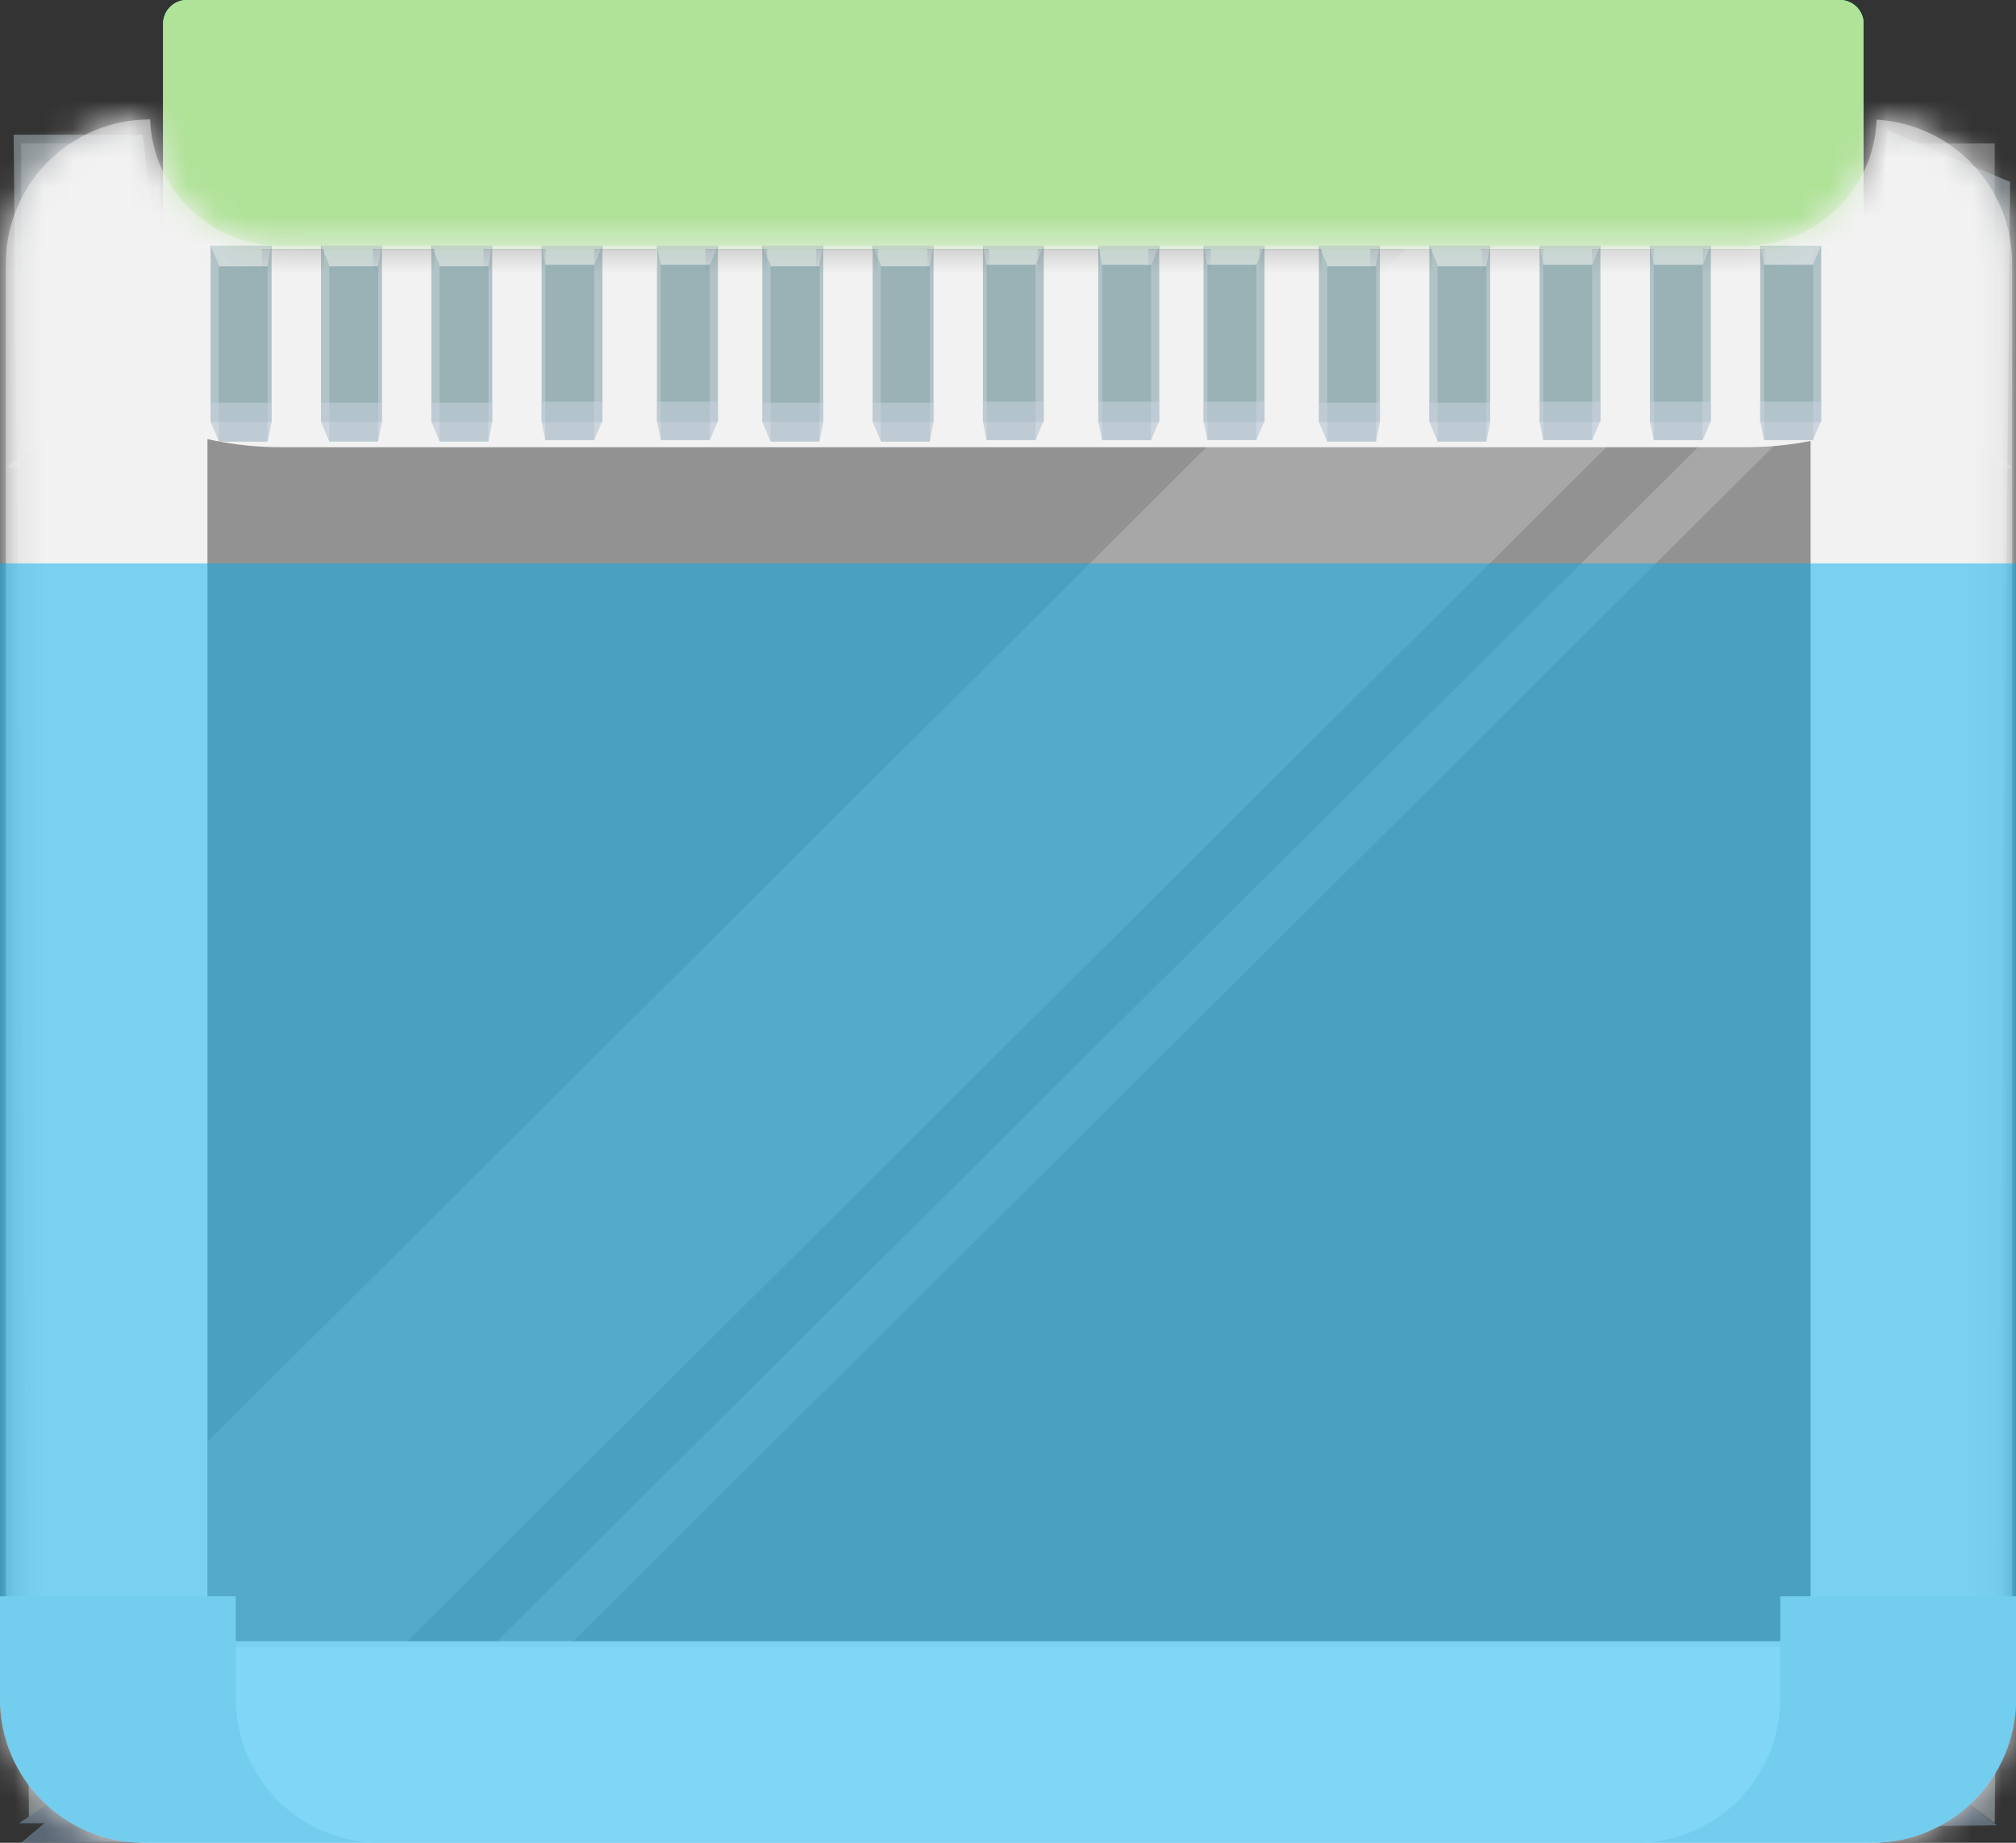<svg width="70" height="64" viewBox="0 0 70 64" fill="none" xmlns="http://www.w3.org/2000/svg">
<rect x="0" y="0" width="70" height="64" fill="#333333" stroke="none"/>
<path d="M9.083 6.727L7.406 6.727L7.406 14.207L9.083 14.207L9.083 6.727Z" fill="#4CD38B"/>
<path d="M12.933 6.727L11.256 6.727L11.256 14.207L12.933 14.207L12.933 6.727Z" fill="#4CD38B"/>
<path d="M16.78 6.727L15.103 6.727L15.103 14.207L16.78 14.207L16.78 6.727Z" fill="#4CD38B"/>
<path d="M20.629 6.727L18.952 6.727L18.952 14.207L20.629 14.207L20.629 6.727Z" fill="#4CD38B"/>
<path d="M24.479 6.727L22.802 6.727L22.802 14.207L24.479 14.207L24.479 6.727Z" fill="#4CD38B"/>
<path d="M28.327 6.727L26.65 6.727L26.65 14.207L28.327 14.207L28.327 6.727Z" fill="#4CD38B"/>
<path d="M32.176 6.727L30.499 6.727L30.499 14.207L32.176 14.207L32.176 6.727Z" fill="#4CD38B"/>
<path d="M36.025 6.727L34.348 6.727L34.348 14.207L36.025 14.207L36.025 6.727Z" fill="#4CD38B"/>
<path d="M39.873 6.727L38.196 6.727L38.196 14.207L39.873 14.207L39.873 6.727Z" fill="#4CD38B"/>
<path d="M43.722 6.727L42.045 6.727L42.045 14.207L43.722 14.207L43.722 6.727Z" fill="#4CD38B"/>
<path d="M47.572 6.727L45.895 6.727L45.895 14.207L47.572 14.207L47.572 6.727Z" fill="#4CD38B"/>
<path d="M51.419 6.727L49.742 6.727L49.742 14.207L51.419 14.207L51.419 6.727Z" fill="#4CD38B"/>
<path d="M55.269 6.727L53.592 6.727L53.592 14.207L55.269 14.207L55.269 6.727Z" fill="#4CD38B"/>
<path d="M59.118 6.727L57.441 6.727L57.441 14.207L59.118 14.207L59.118 6.727Z" fill="#4CD38B"/>
<path d="M62.967 6.727L61.29 6.727L61.29 14.207L62.967 14.207L62.967 6.727Z" fill="#4CD38B"/>
<path d="M9.083 5.252L7.406 5.252L7.406 12.733L9.083 12.733L9.083 5.252Z" fill="#51E094"/>
<path d="M12.933 5.252L11.256 5.252L11.256 12.733L12.933 12.733L12.933 5.252Z" fill="#51E094"/>
<path d="M16.78 5.252L15.104 5.252L15.104 12.733L16.78 12.733L16.78 5.252Z" fill="#51E094"/>
<path d="M20.63 5.252L18.953 5.252L18.953 12.733L20.63 12.733L20.63 5.252Z" fill="#51E094"/>
<path d="M24.479 5.252L22.802 5.252L22.802 12.733L24.479 12.733L24.479 5.252Z" fill="#51E094"/>
<path d="M28.327 5.252L26.65 5.252L26.65 12.733L28.327 12.733L28.327 5.252Z" fill="#51E094"/>
<path d="M32.176 5.252L30.499 5.252L30.499 12.733L32.176 12.733L32.176 5.252Z" fill="#51E094"/>
<path d="M36.025 5.252L34.348 5.252L34.348 12.733L36.025 12.733L36.025 5.252Z" fill="#51E094"/>
<path d="M39.873 5.252L38.196 5.252L38.196 12.733L39.873 12.733L39.873 5.252Z" fill="#51E094"/>
<path d="M43.722 5.252L42.045 5.252L42.045 12.733L43.722 12.733L43.722 5.252Z" fill="#51E094"/>
<path d="M47.572 5.252L45.895 5.252L45.895 12.733L47.572 12.733L47.572 5.252Z" fill="#51E094"/>
<path d="M51.42 5.252L49.743 5.252L49.743 12.733L51.42 12.733L51.42 5.252Z" fill="#51E094"/>
<path d="M55.269 5.252L53.592 5.252L53.592 12.733L55.269 12.733L55.269 5.252Z" fill="#51E094"/>
<path d="M59.118 5.252L57.441 5.252L57.441 12.733L59.118 12.733L59.118 5.252Z" fill="#51E094"/>
<path d="M62.968 5.252L61.291 5.252L61.291 12.733L62.968 12.733L62.968 5.252Z" fill="#51E094"/>
<path d="M9.083 2.25L7.406 2.25L7.406 9.73L9.083 9.73L9.083 2.25Z" fill="#45BF80"/>
<path d="M12.933 2.25L11.256 2.25L11.256 9.73L12.933 9.73L12.933 2.25Z" fill="#45BF80"/>
<path d="M16.78 2.25L15.103 2.25L15.103 9.73L16.78 9.73L16.78 2.25Z" fill="#45BF80"/>
<path d="M20.629 2.25L18.952 2.25L18.952 9.73L20.629 9.73L20.629 2.25Z" fill="#45BF80"/>
<path d="M24.479 2.25L22.802 2.25L22.802 9.73L24.479 9.73L24.479 2.25Z" fill="#45BF80"/>
<path d="M28.327 2.25L26.65 2.25L26.65 9.73L28.327 9.73L28.327 2.25Z" fill="#45BF80"/>
<path d="M32.176 2.25L30.499 2.25L30.499 9.73L32.176 9.73L32.176 2.25Z" fill="#45BF80"/>
<path d="M36.025 2.25L34.348 2.25L34.348 9.73L36.025 9.73L36.025 2.25Z" fill="#45BF80"/>
<path d="M39.873 2.25L38.196 2.25L38.196 9.73L39.873 9.73L39.873 2.25Z" fill="#45BF80"/>
<path d="M43.722 2.25L42.045 2.25L42.045 9.73L43.722 9.73L43.722 2.25Z" fill="#45BF80"/>
<path d="M47.572 2.25L45.895 2.25L45.895 9.73L47.572 9.73L47.572 2.25Z" fill="#45BF80"/>
<path d="M51.419 2.25L49.742 2.25L49.742 9.73L51.419 9.73L51.419 2.25Z" fill="#45BF80"/>
<path d="M55.269 2.25L53.592 2.25L53.592 9.73L55.269 9.73L55.269 2.25Z" fill="#45BF80"/>
<path d="M59.118 2.25L57.441 2.25L57.441 9.73L59.118 9.73L59.118 2.25Z" fill="#45BF80"/>
<path d="M62.967 2.25L61.29 2.25L61.29 9.73L62.967 9.73L62.967 2.25Z" fill="#45BF80"/>
<path d="M63.876 8.648L6.498 8.648C6.038 8.648 5.667 8.281 5.667 7.827L5.667 0.821C5.667 0.367 6.038 0 6.498 -1.14716e-10L63.874 -8.03504e-09C64.334 -8.09847e-09 64.706 0.367 64.706 0.821L64.706 7.827C64.707 8.281 64.334 8.648 63.876 8.648Z" fill="#4CD38B"/>
<path d="M63.876 8.648L6.498 8.648C6.038 8.648 5.667 8.281 5.667 7.827L5.667 0.821C5.667 0.367 6.038 0 6.498 -1.14716e-10L63.874 -8.03504e-09C64.334 -8.09847e-09 64.706 0.367 64.706 0.821L64.706 7.827C64.707 8.281 64.334 8.648 63.876 8.648Z" fill="#4CD38B"/>
<path d="M63.876 4.325L6.498 4.325C6.038 4.325 5.667 3.956 5.667 3.502L5.667 0.821C5.667 0.367 6.038 0 6.498 -1.14716e-10L63.874 -8.03504e-09C64.334 -8.09847e-09 64.706 0.367 64.706 0.821L64.706 3.502C64.707 3.956 64.334 4.325 63.876 4.325Z" fill="#54E899"/>
<path d="M64.707 2.25L5.667 2.25L5.667 5.948L64.707 5.948L64.707 2.25Z" fill="#51E094"/>
<path opacity="0.5" d="M9.098 8.7L8.501 8.7L8.501 14.155L9.098 14.155L9.098 8.7Z" fill="#58F4A3"/>
<path opacity="0.5" d="M12.977 8.7L12.231 8.7L12.231 14.155L12.977 14.155L12.977 8.7Z" fill="#58F4A3"/>
<path opacity="0.5" d="M16.707 8.7L16.111 8.7L16.111 14.155L16.707 14.155L16.707 8.7Z" fill="#58F4A3"/>
<path opacity="0.5" d="M20.587 8.7L19.99 8.7L19.99 14.155L20.587 14.155L20.587 8.7Z" fill="#58F4A3"/>
<path opacity="0.5" d="M24.466 8.7L23.869 8.7L23.869 14.155L24.466 14.155L24.466 8.7Z" fill="#58F4A3"/>
<path opacity="0.5" d="M28.345 8.7L27.748 8.7L27.748 14.155L28.345 14.155L28.345 8.7Z" fill="#58F4A3"/>
<path opacity="0.5" d="M32.224 8.7L31.478 8.7L31.478 14.155L32.224 14.155L32.224 8.7Z" fill="#58F4A3"/>
<path opacity="0.5" d="M35.954 8.7L35.357 8.7L35.357 14.155L35.954 14.155L35.954 8.7Z" fill="#58F4A3"/>
<path opacity="0.5" d="M39.833 8.7L39.236 8.7L39.236 14.155L39.833 14.155L39.833 8.7Z" fill="#58F4A3"/>
<path opacity="0.5" d="M43.712 8.7L43.115 8.7L43.115 14.155L43.712 14.155L43.712 8.7Z" fill="#58F4A3"/>
<path opacity="0.5" d="M47.591 8.7L46.994 8.7L46.994 14.155L47.591 14.155L47.591 8.7Z" fill="#58F4A3"/>
<path opacity="0.5" d="M51.47 8.7L50.724 8.7L50.724 14.155L51.47 14.155L51.47 8.7Z" fill="#58F4A3"/>
<path opacity="0.5" d="M55.2 8.7L54.603 8.7L54.603 14.155L55.2 14.155L55.2 8.7Z" fill="#58F4A3"/>
<path opacity="0.5" d="M59.079 8.7L58.482 8.7L58.482 14.155L59.079 14.155L59.079 8.7Z" fill="#58F4A3"/>
<path opacity="0.5" d="M62.958 8.7L62.362 8.7L62.362 14.155L62.958 14.155L62.958 8.7Z" fill="#58F4A3"/>
<path opacity="0.5" d="M63.879 8.648L62.858 8.648L61.665 5.947L61.665 2.25L62.858 -1.64762e-10L63.882 -3.06046e-10C64.338 -3.69068e-10 64.708 0.366 64.708 0.817L64.708 7.831C64.707 8.282 64.337 8.648 63.879 8.648Z" fill="#58F4A3"/>
<path opacity="0.5" d="M6.495 8.648L7.515 8.648L8.709 5.947L8.709 2.25L7.515 -2.55175e-10L6.493 -1.14098e-10C6.037 0 5.667 0.366 5.667 0.817L5.667 7.831C5.667 8.282 6.037 8.648 6.495 8.648Z" fill="#58F4A3"/>
<path d="M6.725 8.156C7.057 8.156 7.326 7.89 7.326 7.562C7.326 7.233 7.057 6.967 6.725 6.967C6.392 6.967 6.123 7.233 6.123 7.562C6.123 7.89 6.392 8.156 6.725 8.156Z" fill="#003E6B"/>
<path d="M63.569 1.681C63.901 1.681 64.17 1.415 64.17 1.087C64.17 0.759 63.901 0.493 63.569 0.493C63.236 0.493 62.967 0.759 62.967 1.087C62.967 1.415 63.236 1.681 63.569 1.681Z" fill="#003E6B"/>
<path d="M63.569 8.156C63.901 8.156 64.17 7.89 64.17 7.562C64.17 7.233 63.901 6.967 63.569 6.967C63.236 6.967 62.967 7.233 62.967 7.562C62.967 7.89 63.236 8.156 63.569 8.156Z" fill="#003E6B"/>
<path d="M63.819 1.626C63.881 1.533 63.916 1.423 63.916 1.305C63.916 0.976 63.648 0.71 63.315 0.71C63.226 0.71 63.141 0.731 63.065 0.766C63.172 0.603 63.357 0.494 63.569 0.494C63.901 0.494 64.17 0.759 64.17 1.088C64.17 1.327 64.025 1.532 63.819 1.626Z" fill="#3FAF75"/>
<path d="M63.315 7.93C63.648 7.93 63.916 7.664 63.916 7.336C63.916 7.222 63.882 7.116 63.825 7.026C64.028 7.122 64.17 7.324 64.17 7.561C64.17 7.89 63.901 8.155 63.569 8.155C63.352 8.155 63.163 8.04 63.058 7.871C63.136 7.908 63.222 7.93 63.315 7.93Z" fill="#378E60"/>
<path d="M6.725 1.681C7.057 1.681 7.326 1.415 7.326 1.087C7.326 0.759 7.057 0.493 6.725 0.493C6.392 0.493 6.123 0.759 6.123 1.087C6.123 1.415 6.392 1.681 6.725 1.681Z" fill="#003E6B"/>
<path d="M6.474 1.627C6.414 1.534 6.377 1.423 6.377 1.305C6.377 0.976 6.645 0.711 6.978 0.711C7.068 0.711 7.153 0.732 7.229 0.767C7.121 0.602 6.936 0.493 6.725 0.493C6.392 0.493 6.123 0.758 6.123 1.087C6.123 1.327 6.268 1.532 6.474 1.627Z" fill="#3FAF75"/>
<path d="M6.978 7.93C6.645 7.93 6.377 7.665 6.377 7.336C6.377 7.222 6.411 7.116 6.468 7.026C6.265 7.122 6.123 7.324 6.123 7.562C6.123 7.89 6.392 8.156 6.725 8.156C6.941 8.156 7.13 8.041 7.235 7.871C7.157 7.908 7.071 7.93 6.978 7.93Z" fill="#378E60"/>
<g style="mix-blend-mode:color">
<path d="M9.083 6.727L7.406 6.727L7.406 14.207L9.083 14.207L9.083 6.727Z" fill="#B0E298"/>
<path d="M12.933 6.727L11.256 6.727L11.256 14.207L12.933 14.207L12.933 6.727Z" fill="#B0E298"/>
<path d="M16.78 6.727L15.103 6.727L15.103 14.207L16.78 14.207L16.78 6.727Z" fill="#B0E298"/>
<path d="M20.629 6.727L18.952 6.727L18.952 14.207L20.629 14.207L20.629 6.727Z" fill="#B0E298"/>
<path d="M24.479 6.727L22.802 6.727L22.802 14.207L24.479 14.207L24.479 6.727Z" fill="#B0E298"/>
<path d="M28.327 6.727L26.65 6.727L26.65 14.207L28.327 14.207L28.327 6.727Z" fill="#B0E298"/>
<path d="M32.176 6.727L30.499 6.727L30.499 14.207L32.176 14.207L32.176 6.727Z" fill="#B0E298"/>
<path d="M36.025 6.727L34.348 6.727L34.348 14.207L36.025 14.207L36.025 6.727Z" fill="#B0E298"/>
<path d="M39.873 6.727L38.196 6.727L38.196 14.207L39.873 14.207L39.873 6.727Z" fill="#B0E298"/>
<path d="M43.722 6.727L42.045 6.727L42.045 14.207L43.722 14.207L43.722 6.727Z" fill="#B0E298"/>
<path d="M47.572 6.727L45.895 6.727L45.895 14.207L47.572 14.207L47.572 6.727Z" fill="#B0E298"/>
<path d="M51.419 6.727L49.742 6.727L49.742 14.207L51.419 14.207L51.419 6.727Z" fill="#B0E298"/>
<path d="M55.269 6.727L53.592 6.727L53.592 14.207L55.269 14.207L55.269 6.727Z" fill="#B0E298"/>
<path d="M59.118 6.727L57.441 6.727L57.441 14.207L59.118 14.207L59.118 6.727Z" fill="#B0E298"/>
<path d="M62.967 6.727L61.29 6.727L61.29 14.207L62.967 14.207L62.967 6.727Z" fill="#B0E298"/>
</g>
<g style="mix-blend-mode:color">
<path d="M63.876 8.648L6.498 8.648C6.038 8.648 5.667 8.281 5.667 7.827L5.667 0.821C5.667 0.367 6.038 0 6.498 -1.14716e-10L63.874 -8.03504e-09C64.334 -8.09847e-09 64.706 0.367 64.706 0.821L64.706 7.827C64.707 8.281 64.334 8.648 63.876 8.648Z" fill="#B0E298"/>
</g>
<path fill-rule="evenodd" clip-rule="evenodd" d="M0.734 4.98H4.377L4.832 8.683H65.542L65.997 4.98H69.26V12.462H0.734V4.98ZM69.336 12.462H65.01L69.336 15.827V16.24H69.867L69.336 15.827V12.462ZM5.06 12.462H0.734V15.827L0.203 16.24H0.734V15.827L5.06 12.462Z" fill="#F2F2F2" fill-opacity="0.3"/>
<path fill-rule="evenodd" clip-rule="evenodd" d="M0.734 64L69.336 63.395L65.162 60.221L5.287 60.221L5.212 60.221L4.921 60.467L0.658 63.32L1.54 63.32L0.734 64Z" fill="#758CA2" fill-opacity="0.6"/>
<path d="M5.407 60.146L1.005 63.093L0.474 4.678L4.951 4.678L5.407 8.423L5.407 60.146Z" fill="#99A7AD" fill-opacity="0.6"/>
<path d="M65.162 60.255L69.26 63.32L69.795 6.318L65.541 4.527L65.162 8.574L65.162 60.255Z" fill="#99A7AD" fill-opacity="0.6"/>
<rect x="5.211" y="8.532" width="1.366" height="51.69" fill="#F2F2F2" fill-opacity="0.5"/>
<rect x="63.796" y="8.532" width="1.366" height="51.69" fill="#F2F2F2" fill-opacity="0.5"/>
<path d="M48.846 8.608L5.136 52.136V60.222H10.903L62.734 8.608H60.837H48.846Z" fill="white" fill-opacity="0.2"/>
<path d="M65.162 9.363L13.938 60.297H16.595L65.162 11.933V9.363Z" fill="white" fill-opacity="0.2"/>
<mask id="path-99-inside-1" fill="white">
<path fill-rule="evenodd" clip-rule="evenodd" d="M5.214 4.149H5.203C2.441 4.149 0.203 6.388 0.203 9.149V59C0.203 61.761 2.441 64 5.203 64H64.867C67.629 64 69.867 61.761 69.867 59V9.149C69.867 6.486 67.785 4.309 65.16 4.157C65.076 6.588 63.079 8.532 60.628 8.532H9.746C7.292 8.532 5.294 6.583 5.214 4.149Z"/>
</mask>
<path fill-rule="evenodd" clip-rule="evenodd" d="M5.214 4.149H5.203C2.441 4.149 0.203 6.388 0.203 9.149V59C0.203 61.761 2.441 64 5.203 64H64.867C67.629 64 69.867 61.761 69.867 59V9.149C69.867 6.486 67.785 4.309 65.16 4.157C65.076 6.588 63.079 8.532 60.628 8.532H9.746C7.292 8.532 5.294 6.583 5.214 4.149Z" fill="#F2F2F2" fill-opacity="0.5"/>
<path d="M5.214 4.149L12.21 3.92L11.989 -2.851H5.214V4.149ZM65.16 4.157L65.562 -2.831L58.411 -3.243L58.164 3.916L65.16 4.157ZM5.203 11.149H5.214V-2.851H5.203V11.149ZM7.203 9.149C7.203 10.254 6.307 11.149 5.203 11.149V-2.851C-1.425 -2.851 -6.797 2.522 -6.797 9.149H7.203ZM7.203 59V9.149H-6.797V59H7.203ZM5.203 57C6.307 57 7.203 57.895 7.203 59H-6.797C-6.797 65.627 -1.425 71 5.203 71V57ZM64.867 57H5.203V71H64.867V57ZM62.867 59C62.867 57.895 63.763 57 64.867 57V71C71.495 71 76.867 65.627 76.867 59H62.867ZM62.867 9.149V59H76.867V9.149H62.867ZM64.757 11.146C63.7 11.085 62.867 10.217 62.867 9.149H76.867C76.867 2.755 71.87 -2.467 65.562 -2.831L64.757 11.146ZM58.164 3.916C58.209 2.59 59.294 1.532 60.628 1.532V15.532C66.864 15.532 71.942 10.586 72.155 4.399L58.164 3.916ZM60.628 1.532H9.746V15.532H60.628V1.532ZM9.746 1.532C11.081 1.532 12.167 2.592 12.21 3.92L-1.782 4.378C-1.58 10.575 3.503 15.532 9.746 15.532V1.532Z" fill="#F2F2F2" mask="url(#path-99-inside-1)"/>
<path opacity="0.2" d="M7.595 15.334L9.293 15.334V9.25H7.595V15.334Z" fill="#3E6E7A"/>
<path opacity="0.2" d="M7.595 15.334L9.293 15.334V9.25H7.595V15.334Z" fill="#3E6E7A"/>
<path opacity="0.2" d="M7.314 14.655L9.43 14.655V8.532L7.314 8.532V14.655Z" fill="#3E6E7A"/>
<path opacity="0.2" d="M9.294 15.322L9.429 14.655V8.532L9.294 9.199V15.322Z" fill="#3E6E7A"/>
<path opacity="0.2" d="M7.603 9.2L7.313 8.533V14.656L7.603 15.323V9.2Z" fill="#3E6E7A"/>
<path opacity="0.5" d="M7.313 13.988V14.616L7.603 15.322H9.294L9.429 14.616V13.988H7.313Z" fill="#CCD4E2"/>
<path opacity="0.2" d="M46.083 15.332L47.781 15.332V9.249H46.083V15.332Z" fill="#3E6E7A"/>
<path opacity="0.2" d="M46.083 15.332L47.781 15.332V9.249H46.083V15.332Z" fill="#3E6E7A"/>
<path opacity="0.2" d="M45.795 14.655L47.911 14.655V8.532L45.795 8.532V14.655Z" fill="#3E6E7A"/>
<path opacity="0.2" d="M47.779 15.322L47.913 14.655V8.532L47.779 9.199V15.322Z" fill="#3E6E7A"/>
<path opacity="0.2" d="M46.08 9.199L45.797 8.532V14.655L46.08 15.322V9.199Z" fill="#3E6E7A"/>
<path opacity="0.5" d="M45.798 13.988V14.616L46.081 15.322H47.779L47.914 14.616V13.988H45.798Z" fill="#CCD4E2"/>
<path opacity="0.2" d="M49.914 15.333L51.612 15.333V9.249H49.914V15.333Z" fill="#3E6E7A"/>
<path opacity="0.2" d="M49.914 15.333L51.612 15.333V9.249H49.914V15.333Z" fill="#3E6E7A"/>
<path opacity="0.2" d="M49.626 14.655L51.742 14.655V8.532L49.626 8.532V14.655Z" fill="#3E6E7A"/>
<path opacity="0.2" d="M51.612 15.322L51.741 14.655V8.532L51.612 9.199V15.322Z" fill="#3E6E7A"/>
<path opacity="0.2" d="M49.914 9.199L49.631 8.532V14.655L49.914 15.322V9.199Z" fill="#3E6E7A"/>
<path opacity="0.5" d="M49.631 13.988V14.616L49.914 15.322H51.613L51.741 14.616V13.988H49.631Z" fill="#CCD4E2"/>
<path opacity="0.2" d="M62.952 9.199H61.254V15.283H62.952V9.199Z" fill="#3E6E7A"/>
<path opacity="0.2" d="M62.952 9.199H61.254V15.283H62.952V9.199Z" fill="#3E6E7A"/>
<path opacity="0.2" d="M63.235 8.533H61.119V14.656H63.235V8.533Z" fill="#3E6E7A"/>
<path opacity="0.2" d="M61.254 15.284L61.119 14.616V8.533L61.254 9.2V15.284Z" fill="#3E6E7A"/>
<path opacity="0.2" d="M62.945 9.199L63.235 8.532V14.616L62.945 15.283V9.199Z" fill="#3E6E7A"/>
<path opacity="0.5" d="M63.235 13.949V14.616L62.945 15.283H61.254L61.119 14.616V13.949H63.235Z" fill="#CCD4E2"/>
<path opacity="0.2" d="M59.121 9.199H57.423V15.283H59.121V9.199Z" fill="#3E6E7A"/>
<path opacity="0.2" d="M59.121 9.199H57.423V15.283H59.121V9.199Z" fill="#3E6E7A"/>
<path opacity="0.2" d="M59.404 8.533H57.288V14.656H59.404V8.533Z" fill="#3E6E7A"/>
<path opacity="0.2" d="M57.423 15.284L57.288 14.616V8.533L57.423 9.2V15.284Z" fill="#3E6E7A"/>
<path opacity="0.2" d="M59.121 9.199L59.404 8.532V14.616L59.121 15.283V9.199Z" fill="#3E6E7A"/>
<path opacity="0.5" d="M59.404 13.949V14.616L59.121 15.283H57.423L57.288 14.616V13.949H59.404Z" fill="#CCD4E2"/>
<path opacity="0.2" d="M55.283 9.199H53.585V15.283H55.283V9.199Z" fill="#3E6E7A"/>
<path opacity="0.2" d="M55.283 9.199H53.585V15.283H55.283V9.199Z" fill="#3E6E7A"/>
<path opacity="0.2" d="M55.573 8.533H53.457V14.656H55.573V8.533Z" fill="#3E6E7A"/>
<path opacity="0.2" d="M53.585 15.284L53.457 14.616V8.533L53.585 9.2V15.284Z" fill="#3E6E7A"/>
<path opacity="0.2" d="M55.283 9.199L55.566 8.532V14.616L55.283 15.283V9.199Z" fill="#3E6E7A"/>
<path opacity="0.5" d="M55.566 13.949V14.616L55.283 15.283H53.585L53.457 14.616V13.949H55.566Z" fill="#CCD4E2"/>
<path opacity="0.2" d="M26.755 15.332L28.453 15.332V9.249H26.755V15.332Z" fill="#3E6E7A"/>
<path opacity="0.2" d="M26.755 15.332L28.453 15.332V9.249H26.755V15.332Z" fill="#3E6E7A"/>
<path opacity="0.2" d="M26.467 14.655L28.583 14.655V8.532L26.467 8.532V14.655Z" fill="#3E6E7A"/>
<path opacity="0.2" d="M28.45 15.322L28.585 14.655V8.532L28.45 9.199V15.322Z" fill="#3E6E7A"/>
<path opacity="0.2" d="M26.753 9.199L26.47 8.532V14.655L26.753 15.322V9.199Z" fill="#3E6E7A"/>
<path opacity="0.5" d="M26.47 13.988V14.616L26.753 15.322H28.451L28.585 14.616V13.988H26.47Z" fill="#CCD4E2"/>
<path opacity="0.2" d="M30.585 15.333L32.284 15.333V9.249H30.585V15.333Z" fill="#3E6E7A"/>
<path opacity="0.2" d="M30.585 15.333L32.284 15.333V9.249H30.585V15.333Z" fill="#3E6E7A"/>
<path opacity="0.2" d="M30.298 14.655L32.414 14.655V8.532L30.298 8.532V14.655Z" fill="#3E6E7A"/>
<path opacity="0.2" d="M32.284 15.322L32.413 14.655V8.532L32.284 9.199V15.322Z" fill="#3E6E7A"/>
<path opacity="0.2" d="M30.586 9.199L30.303 8.532V14.655L30.586 15.322V9.199Z" fill="#3E6E7A"/>
<path opacity="0.5" d="M30.303 13.988V14.616L30.586 15.322H32.285L32.413 14.616V13.988H30.303Z" fill="#CCD4E2"/>
<path opacity="0.2" d="M43.623 9.199H41.925V15.283H43.623V9.199Z" fill="#3E6E7A"/>
<path opacity="0.2" d="M43.623 9.199H41.925V15.283H43.623V9.199Z" fill="#3E6E7A"/>
<path opacity="0.2" d="M43.907 8.533H41.791V14.656H43.907V8.533Z" fill="#3E6E7A"/>
<path opacity="0.2" d="M41.925 15.284L41.791 14.616V8.533L41.925 9.2V15.284Z" fill="#3E6E7A"/>
<path opacity="0.2" d="M43.617 9.199L43.907 8.532V14.616L43.617 15.283V9.199Z" fill="#3E6E7A"/>
<path opacity="0.5" d="M43.907 13.949V14.616L43.617 15.283H41.925L41.791 14.616V13.949H43.907Z" fill="#CCD4E2"/>
<path opacity="0.2" d="M39.967 9.199H38.269V15.283H39.967V9.199Z" fill="#3E6E7A"/>
<path opacity="0.2" d="M39.967 9.199H38.269V15.283H39.967V9.199Z" fill="#3E6E7A"/>
<path opacity="0.2" d="M40.25 8.533H38.134V14.656H40.25V8.533Z" fill="#3E6E7A"/>
<path opacity="0.2" d="M38.269 15.284L38.134 14.616V8.533L38.269 9.2V15.284Z" fill="#3E6E7A"/>
<path opacity="0.2" d="M39.967 9.199L40.25 8.532V14.616L39.967 15.283V9.199Z" fill="#3E6E7A"/>
<path opacity="0.5" d="M40.25 13.949V14.616L39.967 15.283H38.269L38.134 14.616V13.949H40.25Z" fill="#CCD4E2"/>
<path opacity="0.2" d="M35.955 9.199H34.257V15.283H35.955V9.199Z" fill="#3E6E7A"/>
<path opacity="0.2" d="M35.955 9.199H34.257V15.283H35.955V9.199Z" fill="#3E6E7A"/>
<path opacity="0.2" d="M36.245 8.533H34.129V14.656H36.245V8.533Z" fill="#3E6E7A"/>
<path opacity="0.2" d="M34.257 15.284L34.129 14.616V8.533L34.257 9.2V15.284Z" fill="#3E6E7A"/>
<path opacity="0.2" d="M35.955 9.199L36.238 8.532V14.616L35.955 15.283V9.199Z" fill="#3E6E7A"/>
<path opacity="0.5" d="M36.238 13.949V14.616L35.955 15.283H34.257L34.129 14.616V13.949H36.238Z" fill="#CCD4E2"/>
<path opacity="0.2" d="M11.431 15.332L13.129 15.332V9.249H11.431V15.332Z" fill="#3E6E7A"/>
<path opacity="0.2" d="M11.431 15.332L13.129 15.332V9.249H11.431V15.332Z" fill="#3E6E7A"/>
<path opacity="0.2" d="M11.144 14.655L13.26 14.655V8.532L11.144 8.532V14.655Z" fill="#3E6E7A"/>
<path opacity="0.2" d="M13.127 15.322L13.262 14.655V8.532L13.127 9.199V15.322Z" fill="#3E6E7A"/>
<path opacity="0.2" d="M11.429 9.199L11.146 8.532V14.655L11.429 15.322V9.199Z" fill="#3E6E7A"/>
<path opacity="0.5" d="M11.146 13.988V14.616L11.429 15.322H13.127L13.262 14.616V13.988H11.146Z" fill="#CCD4E2"/>
<path opacity="0.2" d="M15.262 15.332L16.96 15.332V9.249H15.262V15.332Z" fill="#3E6E7A"/>
<path opacity="0.2" d="M15.262 15.332L16.96 15.332V9.249H15.262V15.332Z" fill="#3E6E7A"/>
<path opacity="0.2" d="M14.975 14.655L17.091 14.655V8.532L14.975 8.532V14.655Z" fill="#3E6E7A"/>
<path opacity="0.2" d="M16.961 15.322L17.09 14.655V8.532L16.961 9.199V15.322Z" fill="#3E6E7A"/>
<path opacity="0.2" d="M15.263 9.199L14.98 8.532V14.655L15.263 15.322V9.199Z" fill="#3E6E7A"/>
<path opacity="0.5" d="M14.98 13.988V14.616L15.263 15.322H16.961L17.089 14.616V13.988H14.98Z" fill="#CCD4E2"/>
<path opacity="0.2" d="M24.643 9.199H22.945V15.283H24.643V9.199Z" fill="#3E6E7A"/>
<path opacity="0.2" d="M24.643 9.199H22.945V15.283H24.643V9.199Z" fill="#3E6E7A"/>
<path opacity="0.2" d="M24.927 8.533H22.811V14.656H24.927V8.533Z" fill="#3E6E7A"/>
<path opacity="0.2" d="M22.945 15.284L22.811 14.616V8.533L22.945 9.2V15.284Z" fill="#3E6E7A"/>
<path opacity="0.2" d="M24.644 9.199L24.927 8.532V14.616L24.644 15.283V9.199Z" fill="#3E6E7A"/>
<path opacity="0.5" d="M24.927 13.949V14.616L24.643 15.283H22.945L22.811 14.616V13.949H24.927Z" fill="#CCD4E2"/>
<path opacity="0.2" d="M20.632 9.199H18.934V15.283H20.632V9.199Z" fill="#3E6E7A"/>
<path opacity="0.2" d="M20.632 9.199H18.934V15.283H20.632V9.199Z" fill="#3E6E7A"/>
<path opacity="0.2" d="M20.922 8.533H18.806V14.656H20.922V8.533Z" fill="#3E6E7A"/>
<path opacity="0.2" d="M18.934 15.284L18.806 14.616V8.533L18.934 9.2V15.284Z" fill="#3E6E7A"/>
<path opacity="0.2" d="M20.632 9.199L20.915 8.532V14.616L20.632 15.283V9.199Z" fill="#3E6E7A"/>
<path opacity="0.5" d="M20.915 13.949V14.616L20.632 15.283H18.934L18.806 14.616V13.949H20.915Z" fill="#CCD4E2"/>
<g style="mix-blend-mode:soft-light">
<path d="M0.203 57.199H69.867V59C69.867 61.761 67.629 64 64.867 64H5.203C2.441 64 0.203 61.761 0.203 59V57.199Z" fill="white"/>
</g>
<path fill-rule="evenodd" clip-rule="evenodd" d="M8.187 55.44H0V59C0 61.761 2.239 64 5 64H13.187C10.426 64 8.187 61.761 8.187 59V55.44Z" fill="#E5ECF0"/>
<path fill-rule="evenodd" clip-rule="evenodd" d="M61.813 55.44H70V59C70 61.761 67.761 64 65 64H56.813C59.574 64 61.813 61.761 61.813 59V55.44Z" fill="#E5ECF0"/>
<path opacity="0.5" d="M0 19.567H70V59C70 61.761 67.761 64 65 64H5C2.239 64 0 61.761 0 59V19.567Z" fill="#00AEEF"/>
</svg>
